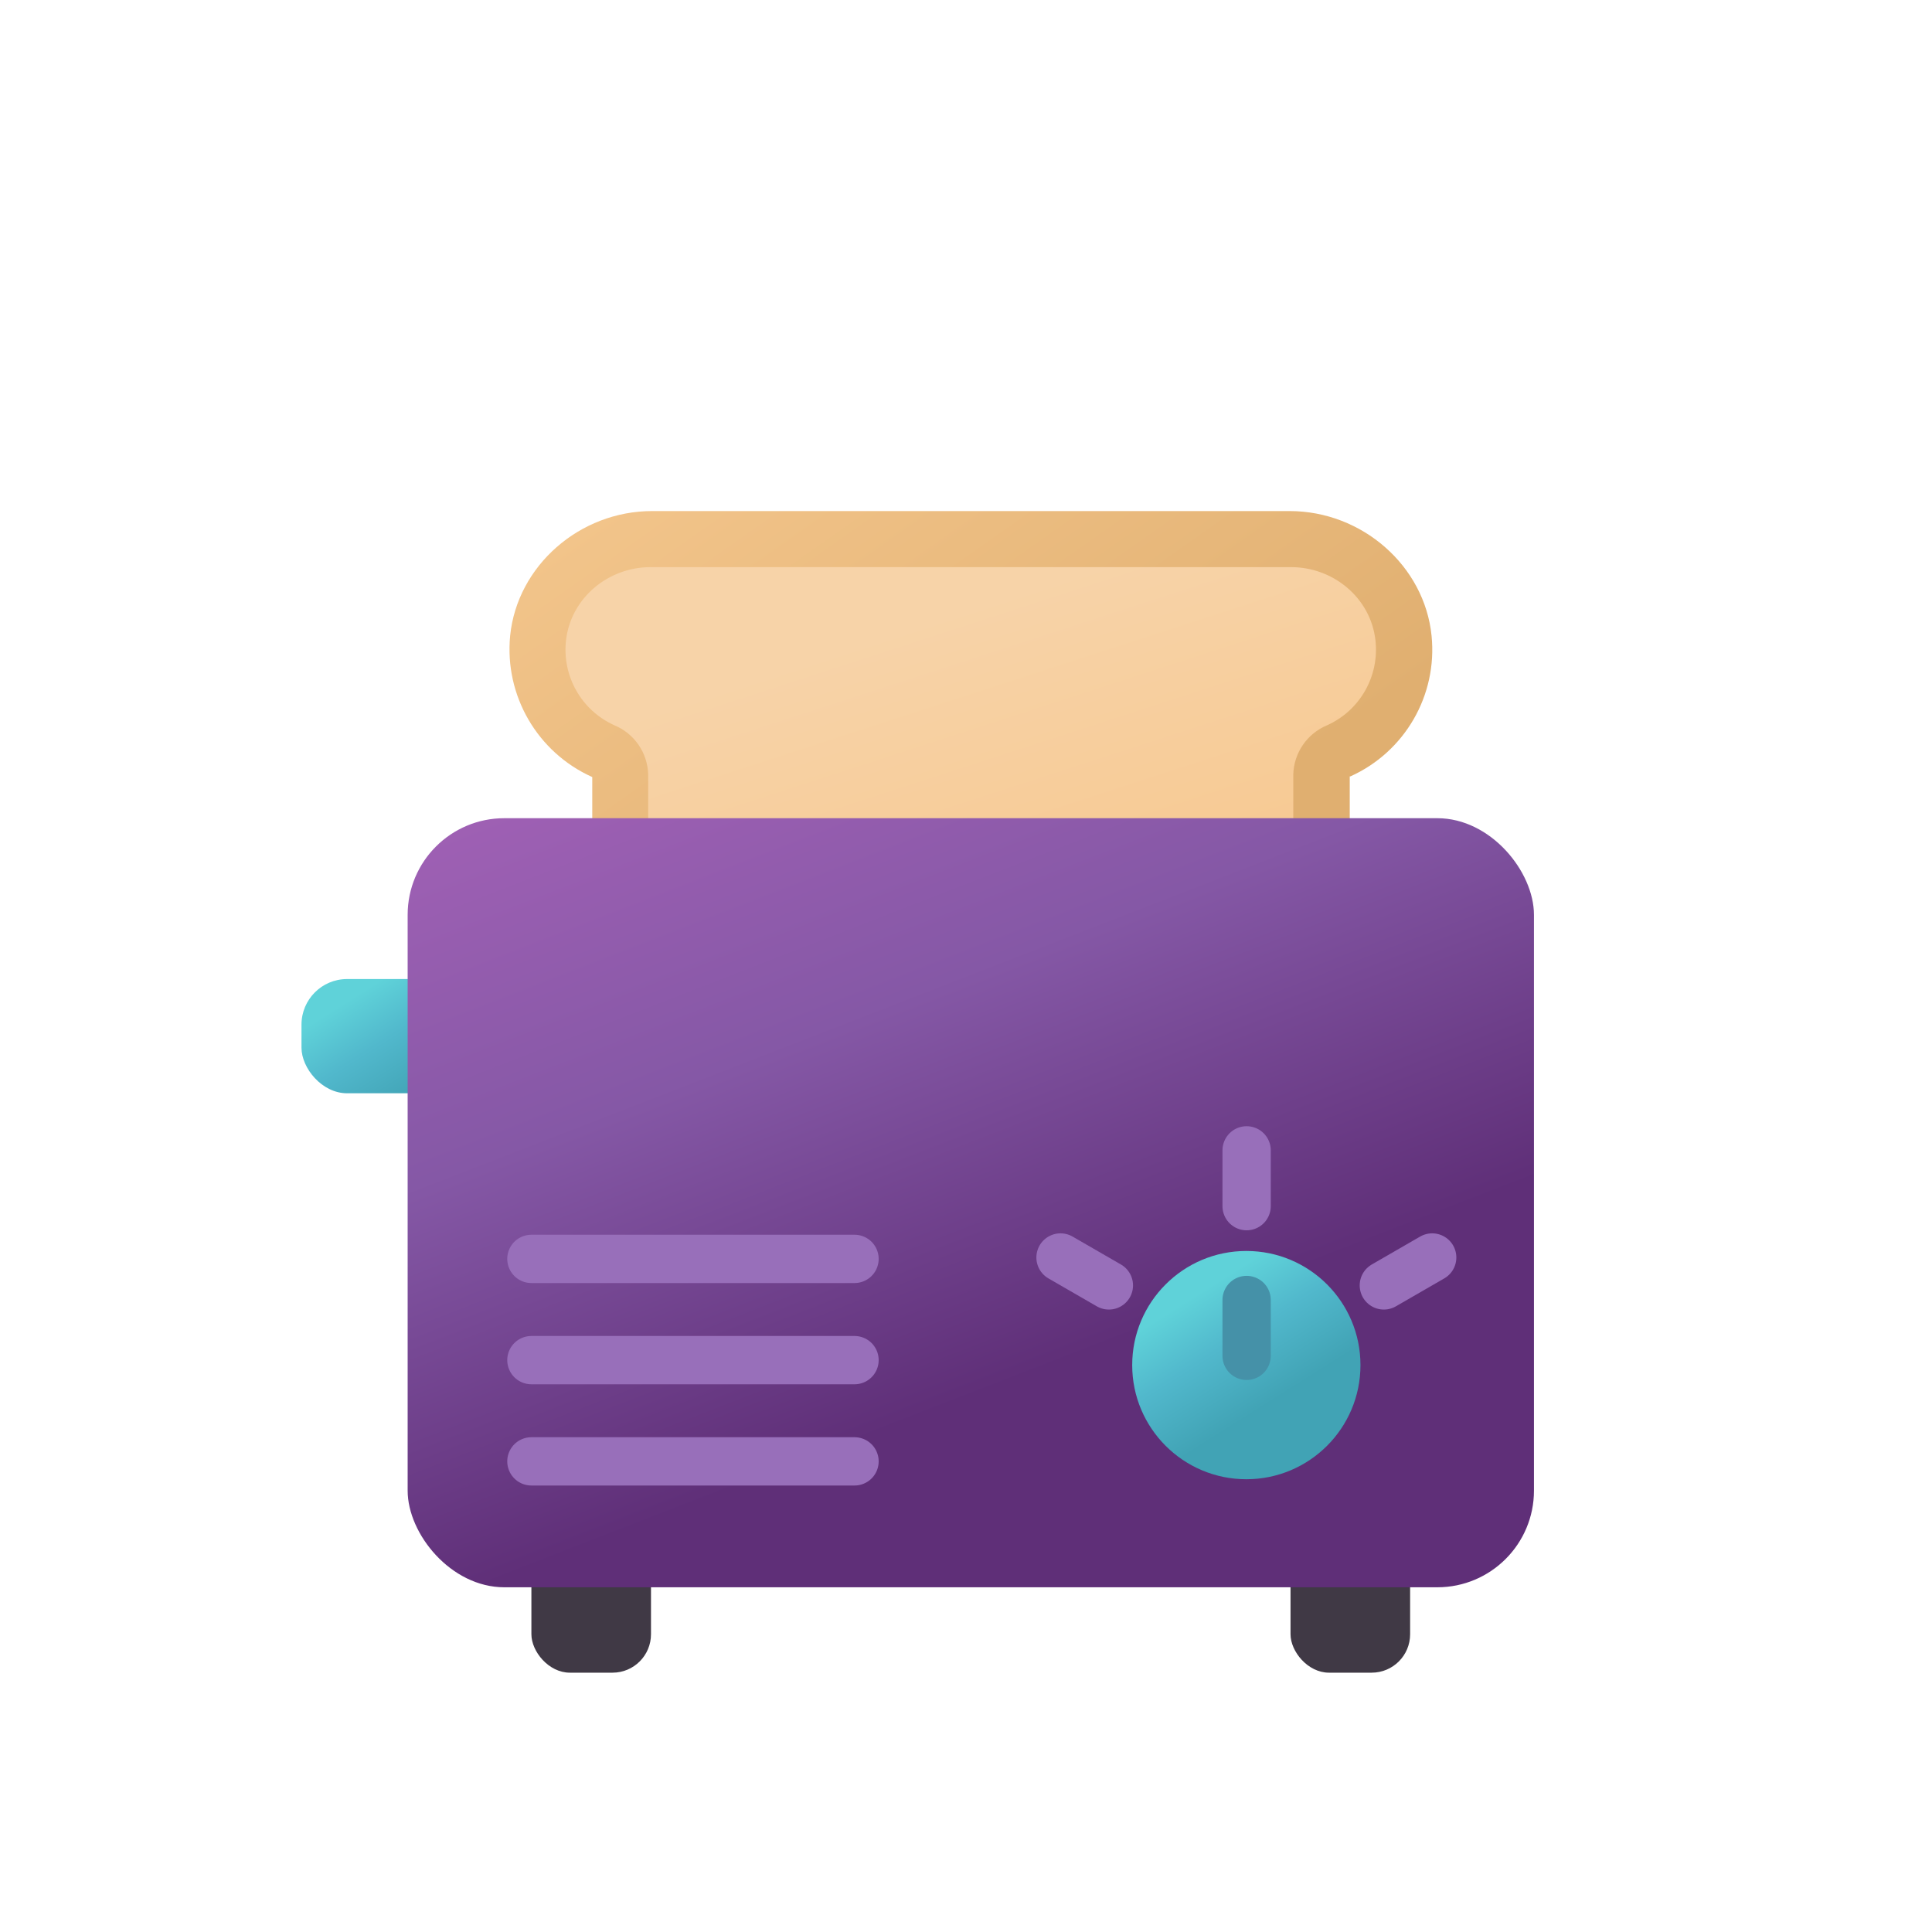 <svg id="s1" xmlns="http://www.w3.org/2000/svg" xmlns:xlink="http://www.w3.org/1999/xlink" viewBox="0 0 400 400"><defs><linearGradient id="s9-fill" x1="135.04" y1="91.97" x2="213.17" y2="202.95" spreadMethod="pad" gradientUnits="userSpaceOnUse"><stop id="s9-fill-0" offset="4%" stop-color="rgb(242,196,138)"/><stop id="s9-fill-1" offset="97%" stop-color="rgb(224,175,112)"/></linearGradient><linearGradient id="s11-fill" x1="186.38" y1="124.3" x2="230.31" y2="259.45" spreadMethod="pad" gradientUnits="userSpaceOnUse"><stop id="s11-fill-0" offset="4%" stop-color="rgb(247,211,168)"/><stop id="s11-fill-1" offset="48%" stop-color="rgb(247,202,148)"/></linearGradient><linearGradient id="s21-fill" x1="18.54" y1="-3.98" x2="36.36" y2="24.34" spreadMethod="pad" gradientUnits="userSpaceOnUse"><stop id="s21-fill-0" offset="7%" stop-color="rgb(95,210,217)"/><stop id="s21-fill-1" offset="40%" stop-color="rgb(81,184,204)"/><stop id="s21-fill-2" offset="81%" stop-color="rgb(65,163,181)"/></linearGradient><linearGradient id="s23-fill" x1="75.83" y1="-25.29" x2="143.83" y2="149.71" spreadMethod="pad" gradientUnits="userSpaceOnUse"><stop id="s23-fill-0" offset="0%" stop-color="rgb(159,96,180)"/><stop id="s23-fill-1" offset="36%" stop-color="rgb(133,88,166)"/><stop id="s23-fill-2" offset="80%" stop-color="rgb(95,47,120)"/></linearGradient><linearGradient id="s27-fill" x1="-10.88" y1="-17.3" x2="8.62" y2="13.7" spreadMethod="pad" gradientUnits="userSpaceOnUse"><stop id="s27-fill-0" offset="7%" stop-color="rgb(95,210,217)"/><stop id="s27-fill-1" offset="40%" stop-color="rgb(81,184,204)"/><stop id="s27-fill-2" offset="81%" stop-color="rgb(65,163,181)"/></linearGradient></defs><g id="s3"><g id="s5"><path id="s7" d="M267.79,117.42L134.19,117.42C124.735,117.42,117.07,125.085,117.07,134.54C117.07,143.995,124.735,151.66,134.19,151.66L134.19,261.09L267.76,261.09L267.76,151.66C277.215,151.66,284.88,143.995,284.88,134.54C284.88,125.085,277.215,117.42,267.76,117.42Z" fill="rgb(255,211,92)" stroke="none" stroke-width="1"/><path id="s9" d="M122.62,268.7L122.62,160.88C111.26,155.787,104.419,144.011,105.62,131.62C107.08,117.15,120,105.81,135.01,105.81L267,105.81C282,105.81,294.93,117.15,296.39,131.62C297.638,143.938,290.862,155.673,279.57,160.75L279.45,160.75L279.45,160.75L279.45,268.67C279.45,270.879,277.659,272.67,275.45,272.67L126.62,272.67C124.423,272.67,122.636,270.897,122.62,268.7Z" fill="url(#s9-fill)" stroke="none" stroke-width="1"/><path id="s11" d="M267.31,117.42L134.67,117.42C125.92,117.42,118.23,123.79,117.2,132.48C116.313,139.925,120.362,147.084,127.2,150.16C131.354,151.882,134.099,155.894,134.2,160.39L134.2,259.09C134.2,260.195,135.095,261.09,136.2,261.09L265.76,261.09C266.865,261.09,267.76,260.195,267.76,259.09L267.76,160.39C267.863,155.895,270.608,151.884,274.76,150.16C281.598,147.084,285.647,139.925,284.76,132.48C283.75,123.79,276.06,117.42,267.31,117.42Z" fill="url(#s11-fill)" stroke="none" stroke-width="1"/></g><g id="s13"><g id="s15"><rect id="s17" width="24.76" height="35.83" rx="7.96" ry="7.96" transform="translate(110.02,310.48)" fill="rgb(64,57,69)" stroke="none" stroke-width="1"/><rect id="s19" width="24.76" height="35.83" rx="7.96" ry="7.96" transform="translate(267.19,310.48)" fill="rgb(64,57,69)" stroke="none" stroke-width="1"/></g><rect id="s21" width="56.99" height="23.65" rx="9.44" ry="9.44" transform="translate(62.42,202.7)" fill="url(#s21-fill)" stroke="none" stroke-width="1"/><rect id="s23" width="233.19" height="159.23" rx="20.01" ry="20.01" transform="translate(84.4,169.4)" fill="url(#s23-fill)" stroke="none" stroke-width="1"/><g id="s25"><circle id="s27" r="23.63" transform="translate(258.04,282.63)" fill="url(#s27-fill)" stroke="none" stroke-width="1"/><line id="s29" x1="258.1" y1="269.15" x2="258.1" y2="280.71" fill="none" stroke="rgb(69,145,168)" stroke-width="10" stroke-linecap="round" stroke-miterlimit="10"/></g><line id="s31" x1="258.1" y1="238.17" x2="258.1" y2="249.72" fill="none" stroke="rgb(152,111,186)" stroke-width="10" stroke-linecap="round" stroke-miterlimit="10"/><line id="s33" x1="219.57" y1="260.35" x2="229.58" y2="266.13" fill="none" stroke="rgb(152,111,186)" stroke-width="10" stroke-linecap="round" stroke-miterlimit="10"/><line id="s35" x1="296.52" y1="260.35" x2="286.51" y2="266.13" fill="none" stroke="rgb(152,111,186)" stroke-width="10" stroke-linecap="round" stroke-miterlimit="10"/><line id="s37" x1="110.02" y1="302.56" x2="176.92" y2="302.56" fill="none" stroke="rgb(152,111,186)" stroke-width="10" stroke-linecap="round" stroke-miterlimit="10"/><line id="s39" x1="110.02" y1="281.6" x2="176.92" y2="281.6" fill="none" stroke="rgb(152,111,186)" stroke-width="10" stroke-linecap="round" stroke-miterlimit="10"/><line id="s41" x1="110.02" y1="260.64" x2="176.92" y2="260.64" fill="none" stroke="rgb(152,111,186)" stroke-width="10" stroke-linecap="round" stroke-miterlimit="10"/></g></g></svg>